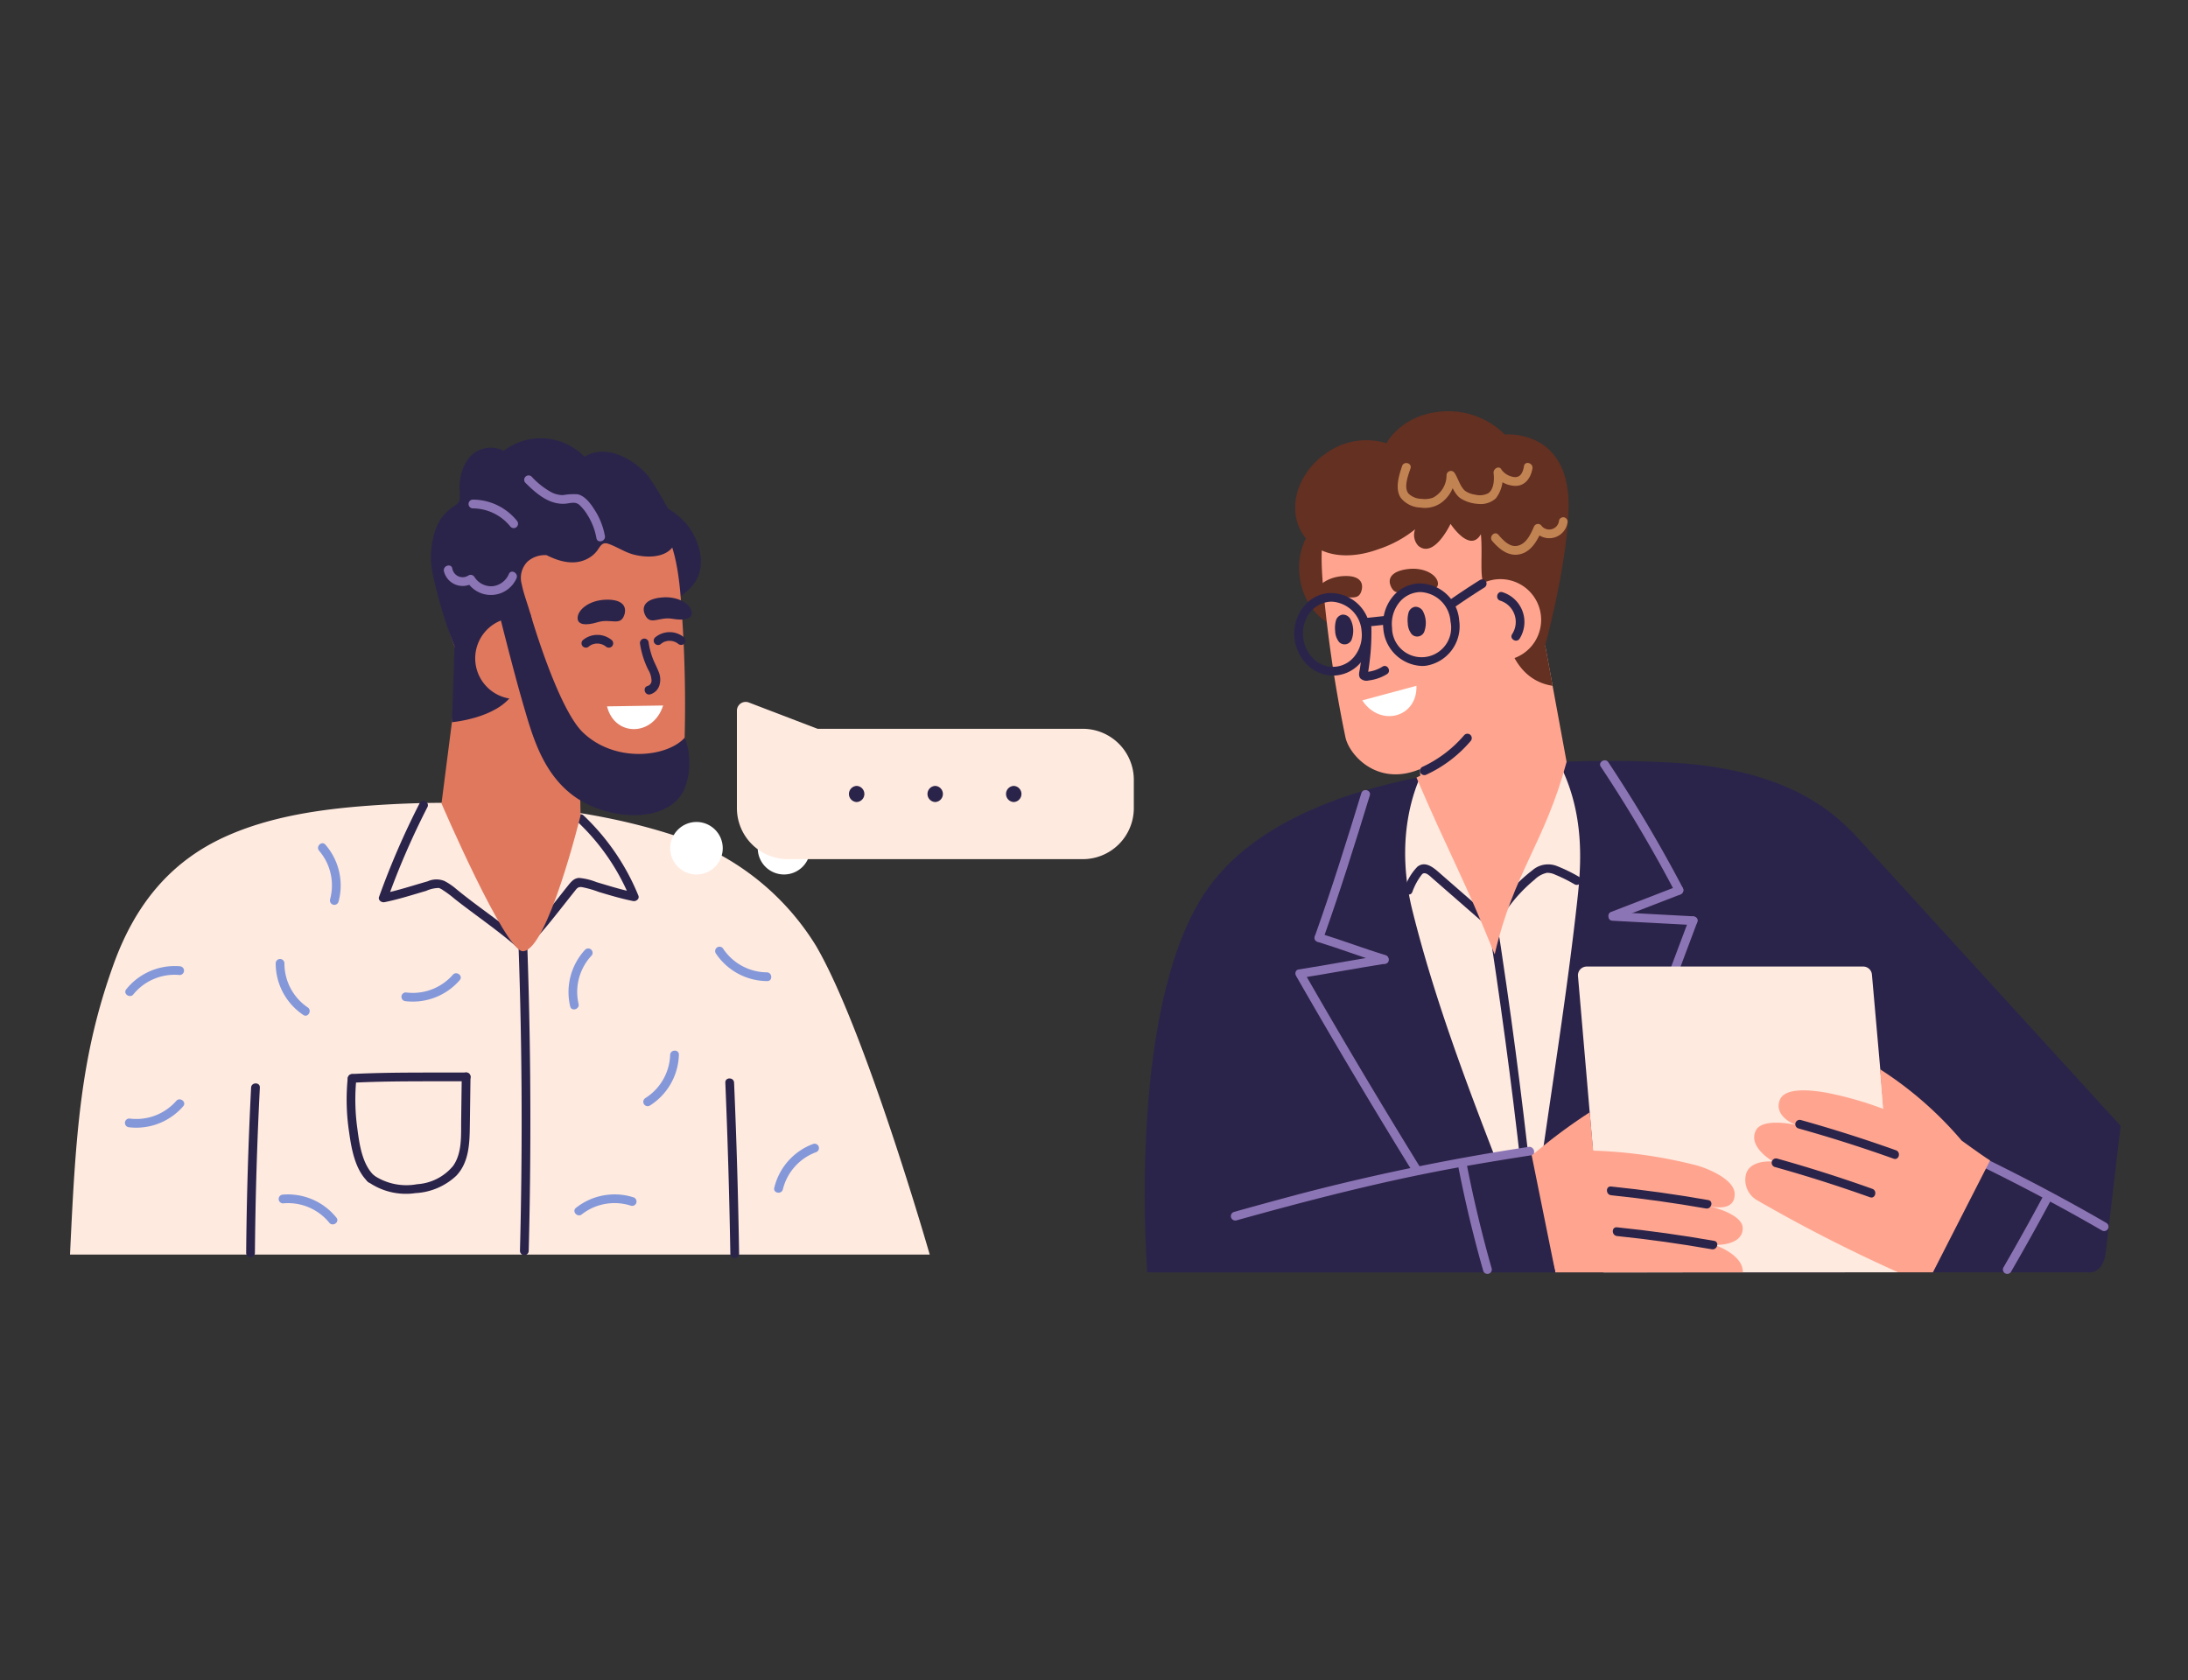 <svg xmlns="http://www.w3.org/2000/svg" xmlns:xlink="http://www.w3.org/1999/xlink" width="250" height="192" viewBox="0 0 250 192">
  <rect x="0" y="0" width="250" height="192" fill="#333333" stroke="none"/>
  <defs>
    <clipPath id="clip-path">
      <rect id="Rectángulo_37240" data-name="Rectángulo 37240" width="234.307" height="98.586" transform="translate(0 0)" fill="none"/>
    </clipPath>
  </defs>
  <g id="_63" data-name="63" transform="translate(2728 4643)">
    <rect id="Rectángulo_37254" data-name="Rectángulo 37254" width="250" height="192" transform="translate(-2728 -4643)" fill="none"/>
    <g id="Grupo_156781" data-name="Grupo 156781" transform="translate(-2720 -4596)">
      <g id="Grupo_156781-2" data-name="Grupo 156781" clip-path="url(#clip-path)">
        <path id="Trazado_128087" data-name="Trazado 128087" d="M204.39,48.879v.008a24.825,24.825,0,0,0-2.562-2.475c-5.072-4.235-11.568-5.657-17.413-6.165a122.938,122.938,0,0,0-19.343.188,75.742,75.742,0,0,0-19.343,3.584C139.665,46.136,134,49.2,130.291,54.154c-9.727,13.009-7.207,44.255-7.207,44.255l107.528,0s1.7.287,2-2.318l1.69-14.429Z" fill="#2b244a"/>
        <path id="Trazado_128088" data-name="Trazado 128088" d="M170.083,40.092c-1.69.08-3.371.19-5.041.31a94.509,94.509,0,0,0-10.75,1.34c-.41.99-3.047,6.712-.92,15.28,3.228,13,8.45,25.51,13.3,38.16.61-3.97,1.2-7.93,1.8-11.9,1.319-9.11,2.735-18.221,3.75-27.4.437-3.959.929-9.94-2.14-15.79" fill="#ffeae0"/>
        <path id="Trazado_128089" data-name="Trazado 128089" d="M184.976,58.087q-5.821,15.4-11.367,30.91-1.531,4.306-3.028,8.626c-.211.609.755.871.964.266,3.591-10.375,7.348-20.691,11.183-30.977q1.6-4.284,3.212-8.559c.228-.6-.738-.863-.964-.266" fill="#8c75b5"/>
        <path id="Trazado_128090" data-name="Trazado 128090" d="M212.87,83.643c6.572,3.067,13.056,6.36,19.329,10a.5.5,0,0,0,.5-.863c-6.272-3.644-12.756-6.937-19.328-10-.58-.27-1.088.592-.505.864" fill="#8c75b5"/>
        <path id="Trazado_128091" data-name="Trazado 128091" d="M208.884,98.408l-33.675.012L172.3,64.549a1,1,0,0,1,1-1.086h31.586a1,1,0,0,1,1,.914Z" fill="#ffeae0"/>
        <path id="Trazado_128092" data-name="Trazado 128092" d="M191.135,98.408c.059-2.052-3.23-3.13-3.23-3.13s3.23.151,3.22-1.912c-.007-1.559-3.352-2.417-3.874-2.516.465.084,2.994.672,2.952-1.421-.034-1.648-3.076-2.9-4.4-3.256A54.232,54.232,0,0,0,174.036,84.5l-.394-4.379a61.2,61.2,0,0,0-6.242,4.621h0c-.391.05-.774.106-1.145.17l3.46,13.5Z" fill="#ffa58f"/>
        <path id="Trazado_128093" data-name="Trazado 128093" d="M161.864,57.207c1.512,9.749,2.852,19.522,3.939,29.329q.48,4.335.912,8.675c.063.635,1.064.641,1,0-.989-9.879-2.161-19.736-3.58-29.563q-.628-4.356-1.307-8.707c-.1-.634-1.062-.365-.964.266" fill="#2b244a"/>
        <path id="Trazado_128094" data-name="Trazado 128094" d="M140.091,64.531q7.537,13.16,15.576,26.024,2.277,3.644,4.593,7.262c.346.54,1.211.039.863-.505q-8.177-12.772-15.858-25.854-2.175-3.7-4.31-7.432a.5.5,0,0,0-.864.5" fill="#8c75b5"/>
        <path id="Trazado_128095" data-name="Trazado 128095" d="M166.913,84.561l2.8,13.85H123.641l7.391-6.556s23.053-4.752,35.881-7.294" fill="#2b244a"/>
        <path id="Trazado_128096" data-name="Trazado 128096" d="M140.655,64.761c3.223-.514,6.431-1.117,9.654-1.631.634-.1.365-1.065-.266-.965-3.223.515-6.431,1.117-9.654,1.632-.634.1-.365,1.065.266.964" fill="#8c75b5"/>
        <path id="Trazado_128097" data-name="Trazado 128097" d="M133.273,92.472c8.465-2.36,16.955-4.549,25.611-6.1,2.675-.478,5.358-.914,8.043-1.332.634-.1.365-1.063-.266-.965a254.346,254.346,0,0,0-25.618,5.24c-2.685.706-5.362,1.443-8.036,2.189a.5.5,0,0,0,.266.964" fill="#8c75b5"/>
        <path id="Trazado_128098" data-name="Trazado 128098" d="M158.565,86.021q1.188,6.163,2.906,12.2a.5.5,0,0,0,.964-.266q-1.718-6.038-2.906-12.2c-.121-.631-1.085-.364-.964.266" fill="#8c75b5"/>
        <path id="Trazado_128099" data-name="Trazado 128099" d="M176.085,89.6q5.443.564,10.835,1.513c.63.111.9-.853.266-.964q-5.521-.972-11.1-1.549c-.639-.066-.635.934,0,1" fill="#2b244a"/>
        <path id="Trazado_128100" data-name="Trazado 128100" d="M176.755,94.262q5.443.564,10.835,1.513c.63.111.9-.853.266-.964q-5.521-.972-11.1-1.549c-.639-.066-.635.934,0,1" fill="#2b244a"/>
        <path id="Trazado_128101" data-name="Trazado 128101" d="M216.137,83.352A41.715,41.715,0,0,0,206.81,75.2l.362,4.528a39.865,39.865,0,0,0-6.408-1.836c-1.39-.25-4.81-.76-5.41.83-.63,1.64,1.19,2.6,1.84,2.841-.83-.19-3.92-.711-4.58.649-.93,1.911,2,3.541,2,3.541s-2.64-.291-3.12,1.45a2.682,2.682,0,0,0,1.19,2.92,176.085,176.085,0,0,0,16.2,8.286l3.97,0,6.532-12.788c-.782-.475-3.249-2.271-3.249-2.271" fill="#ffa58f"/>
        <path id="Trazado_128102" data-name="Trazado 128102" d="M208.631,84.459q-5.376-1.923-10.878-3.46a.5.5,0,0,0-.265.964q5.5,1.538,10.877,3.46c.607.217.869-.749.266-.964" fill="#2b244a"/>
        <path id="Trazado_128103" data-name="Trazado 128103" d="M205.931,88.866q-5.376-1.923-10.878-3.46a.5.5,0,0,0-.265.964q5.5,1.537,10.877,3.46c.607.217.869-.749.266-.964" fill="#2b244a"/>
        <path id="Trazado_128104" data-name="Trazado 128104" d="M221.78,98.343q2.361-4.079,4.585-8.227c.3-.567-.559-1.072-.864-.5q-2.226,4.152-4.584,8.226a.5.5,0,0,0,.863.505" fill="#8c75b5"/>
        <path id="Trazado_128105" data-name="Trazado 128105" d="M147.548,43.642c-1.68,5.5-3.393,10.973-5.326,16.389-.217.607.749.869.964.266,1.933-5.416,3.646-10.891,5.326-16.389.189-.617-.776-.881-.964-.266" fill="#8c75b5"/>
        <path id="Trazado_128106" data-name="Trazado 128106" d="M174.909,40.623A163.056,163.056,0,0,1,183.423,55c.3.571,1.161.066.864-.5a162.7,162.7,0,0,0-8.515-14.378c-.352-.535-1.218-.034-.863.505" fill="#8c75b5"/>
        <path id="Trazado_128107" data-name="Trazado 128107" d="M142.571,60.646c2.509.772,4.963,1.712,7.472,2.483.617.19.881-.775.266-.964-2.509-.772-4.963-1.711-7.472-2.483-.617-.19-.88.775-.266.964" fill="#8c75b5"/>
        <path id="Trazado_128108" data-name="Trazado 128108" d="M176.257,58.228l9.2.492c.643.035.641-.966,0-1l-9.2-.492c-.643-.034-.641.966,0,1" fill="#8c75b5"/>
        <path id="Trazado_128109" data-name="Trazado 128109" d="M176.39,58.168l7.6-2.939c.594-.229.336-1.2-.266-.964q-3.8,1.469-7.6,2.94c-.594.229-.336,1.2.266.963" fill="#8c75b5"/>
        <path id="Trazado_128110" data-name="Trazado 128110" d="M153.365,54.965a7.152,7.152,0,0,1,1.113-2.043c.367-.383.912.216,1.2.463q.636.554,1.272,1.11,2.544,2.222,5.089,4.442c.483.422,1.193-.283.707-.707l-6.079-5.306c-.716-.624-1.74-1.636-2.714-.87A6.334,6.334,0,0,0,152.5,54.46c-.255.584.606,1.094.863.505" fill="#2b244a"/>
        <path id="Trazado_128111" data-name="Trazado 128111" d="M163,58.872a17.375,17.375,0,0,1,4.345-5.343,2.865,2.865,0,0,1,1.413-.779,2.138,2.138,0,0,1,.956.222,17.25,17.25,0,0,1,2.223,1.109.5.5,0,0,0,.5-.863,18.175,18.175,0,0,0-2.515-1.231,2.729,2.729,0,0,0-2.821.465,17.891,17.891,0,0,0-4.968,5.915c-.3.569.562,1.075.863.505" fill="#2b244a"/>
        <path id="Trazado_128112" data-name="Trazado 128112" d="M153.845,41.863c3.655,8.564,5.454,11.553,8.936,20.208,2.147-9.33,5.728-12.73,8.216-21.992-1.035.09-10.127-1.741-17.152,1.784" fill="#ffa58f"/>
        <path id="Trazado_128113" data-name="Trazado 128113" d="M168.549,26.759,171,40.079a24.507,24.507,0,0,1-16.712,1.695l-.439-8.014Z" fill="#ffa58f"/>
        <path id="Trazado_128114" data-name="Trazado 128114" d="M151.858,17.534c.4,3.739-1.816,7.045-4.959,7.385s-6.018-2.416-6.422-6.155,1.816-7.045,4.959-7.385,6.018,2.416,6.422,6.155" fill="#633022"/>
        <path id="Trazado_128115" data-name="Trazado 128115" d="M168.814,9.588c-3.1-8.421-10.169-8.814-17.633-4.922s-8.625,7.774-8.042,14.956a151.065,151.065,0,0,0,2.606,17.709c.54,2.227,4.311,6.252,9.9,2.853a31.465,31.465,0,0,0,11.21-11.411c1.525-2.688,5.061-10.763,1.956-19.185" fill="#ffa58f"/>
        <path id="Trazado_128116" data-name="Trazado 128116" d="M163.945,2.661A9.191,9.191,0,0,0,157.786,0c-5.313-.107-7.277,3.483-7.367,3.651a7.845,7.845,0,0,0-6.866,1.126c-3.4,2.319-4.577,6.516-2.628,9.374,1.743,2.554,5.25,2.839,8.574,1.615a13.294,13.294,0,0,0,4.2-2.282,1.788,1.788,0,0,0,.371,1.906c1.795,1.483,3.669-2.52,3.669-2.52s2.206,3.4,3.466,1.181c.221,2.2-.172,4.849.375,5.808a23.612,23.612,0,0,0,2.121,3.076s.054,7.582,5.7,8.442l-.849-4.62s2.426-8.807,2.667-15.363c.351-9.488-7.271-8.735-7.271-8.735" fill="#633022"/>
        <path id="Trazado_128117" data-name="Trazado 128117" d="M162.5,14.826c.785.916,1.826,1.79,3.118,1.525,1.343-.276,2.036-1.578,2.545-2.717l-.786.1a2.114,2.114,0,0,0,3.722-.986.516.516,0,0,0-.349-.615.5.5,0,0,0-.615.349,1.126,1.126,0,0,1-2.051.545.5.5,0,0,0-.785.1c-.381.854-.837,1.958-1.833,2.23-.934.255-1.716-.606-2.259-1.24-.419-.49-1.124.221-.707.707" fill="#c28353"/>
        <path id="Trazado_128118" data-name="Trazado 128118" d="M152.2,6.272c-.358,1.074-.842,2.587-.146,3.627a2.987,2.987,0,0,0,2.244,1.107,3.255,3.255,0,0,0,2.257-.463,3.916,3.916,0,0,0,1.726-3.216l-.932.253c.5.771.771,1.871,1.57,2.4a4.2,4.2,0,0,0,2,.609,2.557,2.557,0,0,0,1.992-.634,3.828,3.828,0,0,0,.71-3.138l-.913.386a2.984,2.984,0,0,0,2.111,1.3c1.308.2,2.077-.768,2.276-1.968.1-.63-.859-.9-.964-.266-.13.781-.451,1.439-1.335,1.213a2.1,2.1,0,0,1-1.225-.789c-.266-.562-.982-.121-.914.385.094.7.045,1.876-.628,2.3a2.11,2.11,0,0,1-1.484.152,2.592,2.592,0,0,1-1.154-.44c-.55-.475-.787-1.416-1.181-2.022a.5.5,0,0,0-.931.252,2.872,2.872,0,0,1-1.561,2.563,2.756,2.756,0,0,1-1.3.127,2.147,2.147,0,0,1-1.5-.622c-.557-.73-.005-2.1.247-2.857.2-.612-.761-.875-.964-.266" fill="#c28353"/>
        <path id="Trazado_128119" data-name="Trazado 128119" d="M147.575,20.477c-.364,1.362-1.531.456-3,.977-1.348.479-2.279.407-2.322-.363-.052-.931,1.206-2.115,3.163-2.25,1.832-.127,2.422.642,2.157,1.636" fill="#633022"/>
        <path id="Trazado_128120" data-name="Trazado 128120" d="M150.964,20.111c.646,1.253,1.593.119,3.137.314,1.42.18,2.314-.089,2.191-.85-.148-.921-1.63-1.808-3.57-1.523-1.817.267-2.229,1.145-1.758,2.059" fill="#633022"/>
        <path id="Trazado_128121" data-name="Trazado 128121" d="M146.247,23.671a1,1,0,0,0-.851-.43.942.942,0,0,0-.764.721,3.282,3.282,0,0,0-.077,1.16,2.082,2.082,0,0,0,.461,1.266.872.872,0,0,0,1.465-.42,2.882,2.882,0,0,0-.234-2.3" fill="#2b244a"/>
        <path id="Trazado_128122" data-name="Trazado 128122" d="M144.307,30.208a4.2,4.2,0,0,1-2.789-1.084,5.017,5.017,0,0,1-.714-6.612,4.166,4.166,0,0,1,2.929-1.726,4.557,4.557,0,0,1,4.84,4.231,4.906,4.906,0,0,1-.9,3.442,4.168,4.168,0,0,1-2.929,1.725,4.086,4.086,0,0,1-.441.024m-.139-8.445a3.018,3.018,0,0,0-.328.018,3.176,3.176,0,0,0-2.229,1.322,4.016,4.016,0,0,0,.569,5.271,3.124,3.124,0,0,0,4.69-.507,3.91,3.91,0,0,0,.709-2.742,3.607,3.607,0,0,0-3.411-3.362" fill="#2b244a"/>
        <path id="Trazado_128123" data-name="Trazado 128123" d="M154.541,22.775a1,1,0,0,0-.85-.43.941.941,0,0,0-.765.721,3.263,3.263,0,0,0-.076,1.161,2.074,2.074,0,0,0,.46,1.265.872.872,0,0,0,1.465-.42,2.878,2.878,0,0,0-.234-2.3" fill="#2b244a"/>
        <path id="Trazado_128124" data-name="Trazado 128124" d="M147.7,24.733a26.3,26.3,0,0,1-.319,4.69c-.06.367-.212.8.065,1.116a1.01,1.01,0,0,0,.951.225,5.1,5.1,0,0,0,2.073-.717c.547-.336.045-1.2-.505-.863a4.072,4.072,0,0,1-.987.449,4.231,4.231,0,0,1-.521.121c-.085.014-.169.024-.254.03l-.1.007c-.111-.006-.1.007.047.041l.129.22c-.015.1-.012.081.01-.045l.027-.159c.018-.106.035-.212.051-.319.038-.239.071-.478.1-.718.058-.445.107-.89.143-1.337a27.26,27.26,0,0,0,.084-2.741.5.5,0,0,0-1,0" fill="#2b244a"/>
        <path id="Trazado_128125" data-name="Trazado 128125" d="M158.787,23.922a4.652,4.652,0,1,0,4.569-4.733,4.651,4.651,0,0,0-4.569,4.733" fill="#ffa58f"/>
        <path id="Trazado_128126" data-name="Trazado 128126" d="M165.635,25.982a3.565,3.565,0,0,0-1.958-5.3c-.614-.2-.876.764-.266.964a2.554,2.554,0,0,1,1.361,3.832c-.341.548.523,1.051.863.505" fill="#2b244a"/>
        <path id="Trazado_128127" data-name="Trazado 128127" d="M153.842,31.379c.119,3.618-4.137,4.77-6.191,1.665Z" fill="#fff"/>
        <path id="Trazado_128128" data-name="Trazado 128128" d="M155,41.521a14.782,14.782,0,0,0,5.022-3.813.514.514,0,0,0,0-.707.5.5,0,0,0-.708,0,14.08,14.08,0,0,1-4.819,3.656.505.505,0,0,0-.179.685.512.512,0,0,0,.684.179" fill="#2b244a"/>
        <path id="Trazado_128129" data-name="Trazado 128129" d="M154.459,29.111a4.605,4.605,0,0,1-4.4-4.254,4.909,4.909,0,0,1,.9-3.442,4.166,4.166,0,0,1,2.928-1.725,4.561,4.561,0,0,1,4.841,4.231,4.558,4.558,0,0,1-3.825,5.167,4.255,4.255,0,0,1-.435.023m-.145-8.444a3.018,3.018,0,0,0-.328.018,3.175,3.175,0,0,0-2.23,1.322,3.914,3.914,0,0,0-.708,2.743,3.376,3.376,0,1,0,6.677-.722,3.607,3.607,0,0,0-3.411-3.361" fill="#2b244a"/>
        <path id="Trazado_128130" data-name="Trazado 128130" d="M148.341,24.6l1.781-.192a.543.543,0,0,0,.354-.147.5.5,0,0,0-.354-.853l-1.781.192a.549.549,0,0,0-.354.146.514.514,0,0,0-.146.354.505.505,0,0,0,.5.5" fill="#2b244a"/>
        <path id="Trazado_128131" data-name="Trazado 128131" d="M158.021,22.521q1.764-1.233,3.588-2.377a.511.511,0,0,0,.18-.685.506.506,0,0,0-.684-.179q-1.824,1.143-3.589,2.378a.513.513,0,0,0-.179.684.5.5,0,0,0,.684.179" fill="#2b244a"/>
        <path id="Trazado_128132" data-name="Trazado 128132" d="M18.181,96.381H98.23S90.867,70.722,85.24,61.1a29.356,29.356,0,0,0-14.383-12c-11.35-4.1-24.578-4.9-36.548-4.036-5.589.4-11.387,1.219-16.52,3.531C11.45,51.452,7.445,56.4,5,63.147,1.2,73.645.647,82.49,0,96.381Z" fill="#ffeae0"/>
        <path id="Trazado_128133" data-name="Trazado 128133" d="M58.69,46.206a26.264,26.264,0,0,1,6.254,9.156c.151.384-.28.682-.615.614-1.326-.267-2.62-.651-3.915-1.04a12.018,12.018,0,0,0-1.925-.551c-.466-.054-.572.149-.834.476q-.268.334-.535.671c-1.473,1.854-2.914,3.754-4.556,5.465-.447.465-1.153-.243-.707-.707,1.819-1.9,3.393-4.016,5.033-6.064.346-.433.691-.879,1.3-.891a7,7,0,0,1,1.963.479c1.474.436,2.937.9,4.445,1.2l-.615.615a25.108,25.108,0,0,0-6-8.714c-.459-.452.248-1.159.707-.707" fill="#2b244a"/>
        <path id="Trazado_128134" data-name="Trazado 128134" d="M40.83,45.257a88.522,88.522,0,0,0-4.551,10.5l-.615-.615c1.762-.355,3.463-.93,5.191-1.416a2.443,2.443,0,0,1,1.931-.04,7.129,7.129,0,0,1,1.294.873c2.615,2.169,5.487,3.99,8.021,6.266.48.432-.229,1.137-.707.707-2.356-2.116-4.985-3.86-7.466-5.818a11.76,11.76,0,0,0-1.292-.965,2.162,2.162,0,0,0-.484-.267,3.671,3.671,0,0,0-1.459.332c-1.582.459-3.147.967-4.763,1.292-.336.068-.764-.23-.616-.616a90.834,90.834,0,0,1,4.653-10.734c.306-.566,1.17-.061.863.505" fill="#2b244a"/>
        <path id="Trazado_128135" data-name="Trazado 128135" d="M51.626,47.812q1.1,18.762.958,37.572-.036,5.283-.174,10.567a.5.5,0,0,1-1,0q.49-18.789-.266-37.583-.208-5.28-.518-10.556c-.038-.643.962-.641,1,0" fill="#2b244a"/>
        <path id="Trazado_128136" data-name="Trazado 128136" d="M65.094,10.1a8.157,8.157,0,0,1,4.673,2.082A7.2,7.2,0,0,1,72,16.259a4.7,4.7,0,0,1-.235,2.635c-.741,1.733-2.727,2.79-4.593,3.725Z" fill="#2b244a"/>
        <path id="Trazado_128137" data-name="Trazado 128137" d="M42.733,15.314C44.361,6.488,51.255,4.9,59.272,7.465s9.822,6.194,10.468,13.371a150.934,150.934,0,0,1,.445,17.893c-.154,2.286-3.185,6.9-9.274,4.5a31.476,31.476,0,0,1-12.987-9.337c-1.96-2.39-6.818-9.746-5.191-18.574" fill="#e0785e"/>
        <path id="Trazado_128138" data-name="Trazado 128138" d="M58.217,39.685l.119,6.506s-3.786,15.522-6.6,15.522c-2.023,0-9.291-16.888-9.291-16.888l2.431-18.967Z" fill="#e0785e"/>
        <path id="Trazado_128139" data-name="Trazado 128139" d="M65.7,23.265c.59,1.281,1.586.189,3.12.453,1.41.242,2.316.014,2.227-.753-.107-.926-1.549-1.878-3.5-1.679-1.826.186-2.277,1.045-1.847,1.979" fill="#2b244a"/>
        <path id="Trazado_128140" data-name="Trazado 128140" d="M63.335,23.264c-.424,1.345-1.549.388-3.038.843-1.368.419-2.3.306-2.3-.465-.01-.933,1.3-2.059,3.26-2.108,1.835-.046,2.391.749,2.082,1.73" fill="#2b244a"/>
        <path id="Trazado_128141" data-name="Trazado 128141" d="M66.1,26.354a9.1,9.1,0,0,0,.436,1.759c.2.565.5,1.087.714,1.647a2.271,2.271,0,0,1,.094,1.561,1.539,1.539,0,0,1-1.063,1.036c-.627.149-.894-.816-.267-.965a.635.635,0,0,0,.431-.625,2.6,2.6,0,0,0-.384-1.234,10.127,10.127,0,0,1-.926-2.913A.516.516,0,0,1,65.485,26a.5.5,0,0,1,.616.349" fill="#2b244a"/>
        <path id="Trazado_128142" data-name="Trazado 128142" d="M43.933,26.884c.69,1.279,2.863,5.866,3.505,5.866a6.069,6.069,0,0,0,4.908-3.155,9.214,9.214,0,0,0,.439-2.954c.692-2.185-.78-4.794-1.164-6.851a2.64,2.64,0,0,1,.677-2.628,3.007,3.007,0,0,1,2.154-.715c1.544.786,3.345,1.252,4.922.268a3.157,3.157,0,0,0,.859-.786c.376-.5.549-1.029,1.293-.774.981.337,1.823.941,2.843,1.214,1.623.435,4.136.439,4.822-1.471.658-1.835.512-2.429-.771-3.681-.028-.027-.265-.425-.294-.444A31.272,31.272,0,0,0,66.017,7.34C64.339,5.408,61.208,3.673,58.781,5.2a6.956,6.956,0,0,0-9.226-.682,3.3,3.3,0,0,0-2.84-.064c-1.577.726-2.182,2.629-2.224,4.238a7.741,7.741,0,0,1,.013,1.427c-.117.5-.576.673-.961.954a5.306,5.306,0,0,0-1.587,1.956,9.515,9.515,0,0,0-.411,6.036,51.971,51.971,0,0,0,2.388,7.822" fill="#2b244a"/>
        <path id="Trazado_128143" data-name="Trazado 128143" d="M43.933,26.884l-.3,8.653S49.717,35.027,51,31.5s-7.071-4.617-7.071-4.617" fill="#2b244a"/>
        <path id="Trazado_128144" data-name="Trazado 128144" d="M55.062,26.064a4.652,4.652,0,1,1-6.286-1.938,4.653,4.653,0,0,1,6.286,1.938" fill="#e0785e"/>
        <path id="Trazado_128145" data-name="Trazado 128145" d="M52.573,23.049S55.684,33.888,58.6,36.7c3.65,3.518,9.619,2.853,11.641.6a8.1,8.1,0,0,1-.1,6.033c-1.408,2.865-5.724,3.579-9.906,2.056-5.782-2.106-7.248-7.776-8.434-11.82s-2.929-11.1-2.929-11.1Z" fill="#2b244a"/>
        <path id="Trazado_128146" data-name="Trazado 128146" d="M75.876,76.733q.421,9.772.573,19.553a.5.5,0,0,1-1,0q-.165-9.78-.573-19.553c-.028-.643.972-.642,1,0" fill="#2b244a"/>
        <path id="Trazado_128147" data-name="Trazado 128147" d="M45.261,76.571c-4.346.022-8.7-.048-13.04.172-.643.032-.641-.968,0-1,4.343-.22,8.694-.15,13.04-.172a.5.5,0,0,1,0,1" fill="#2b244a"/>
        <path id="Trazado_128148" data-name="Trazado 128148" d="M45.761,76.071c-.031,1.935-.049,3.869-.08,5.8s-.129,4.018-1.555,5.508a7.363,7.363,0,0,1-4.649,1.976,7.487,7.487,0,0,1-5.451-1.31c-.505-.4.207-1.1.707-.707a6.687,6.687,0,0,0,4.922,1,5.807,5.807,0,0,0,4.123-2.1c1.046-1.494.892-3.5.916-5.237.023-1.645.04-3.29.067-4.935a.5.5,0,0,1,1,0" fill="#2b244a"/>
        <path id="Trazado_128149" data-name="Trazado 128149" d="M32.722,76.243a24.028,24.028,0,0,0,.117,5.8c.225,1.734.554,4.03,1.9,5.3.468.443-.24,1.149-.708.708-1.447-1.368-1.865-3.7-2.13-5.577a24.755,24.755,0,0,1-.174-6.23c.073-.632,1.074-.639,1,0" fill="#2b244a"/>
        <path id="Trazado_128150" data-name="Trazado 128150" d="M61.21,26.882c-.011-.01-.093-.077-.034-.031s-.013-.008-.023-.015c-.045-.031-.091-.061-.139-.088s-.1-.049-.146-.075.084.031.019.008l-.086-.032a2.649,2.649,0,0,0-.318-.082c-.066-.013,0-.008.024,0a.46.46,0,0,0-.091-.009q-.083-.006-.165-.006c-.049,0-.1,0-.147,0l-.091.008c-.071.006.093-.017.024,0a2.93,2.93,0,0,0-.32.079l-.085.03c-.062.022-.011-.005.018-.008a.5.5,0,0,0-.147.074c-.047.026-.094.055-.139.086,0,0-.061.041-.06.042.048-.037.058-.045.029-.021l-.042.035a.5.5,0,0,1-.707-.707,2.571,2.571,0,0,1,3.333,0,.5.5,0,0,1,0,.707.513.513,0,0,1-.707,0" fill="#2b244a"/>
        <path id="Trazado_128151" data-name="Trazado 128151" d="M69.471,26.57c-.011-.01-.093-.077-.034-.031s-.013-.008-.023-.015c-.045-.031-.091-.061-.139-.088s-.1-.049-.146-.075.084.031.019.007l-.086-.031a2.473,2.473,0,0,0-.318-.082c-.066-.013,0-.008.024,0a.4.4,0,0,0-.091-.009q-.083-.006-.165-.006c-.049,0-.1,0-.147,0l-.091.008c-.071.005.093-.017.024,0a2.93,2.93,0,0,0-.32.079l-.086.03c-.061.022-.01,0,.019-.008a.5.5,0,0,0-.147.074c-.047.026-.094.055-.139.086,0,0-.061.041-.06.042.048-.037.058-.045.029-.022l-.042.036a.5.5,0,1,1-.707-.707,2.571,2.571,0,0,1,3.333,0,.5.5,0,0,1,0,.707.513.513,0,0,1-.707,0" fill="#2b244a"/>
        <path id="Trazado_128152" data-name="Trazado 128152" d="M61.358,33.728c.879,3.512,5.288,3.452,6.41-.1Z" fill="#fff"/>
        <path id="Trazado_128153" data-name="Trazado 128153" d="M24.5,63.1a6.071,6.071,0,0,0,2.658,5.031c.533.355.033,1.221-.505.863A7.105,7.105,0,0,1,23.5,63.1a.5.5,0,0,1,1,0" fill="#8498d9"/>
        <path id="Trazado_128154" data-name="Trazado 128154" d="M29.712,55.786a6.07,6.07,0,0,0-1.245-5.552c-.421-.482.289-1.187.714-.7a7.108,7.108,0,0,1,1.5,6.515.5.5,0,0,1-.965-.262" fill="#8498d9"/>
        <path id="Trazado_128155" data-name="Trazado 128155" d="M65.729,78.5a6.071,6.071,0,0,0,2.841-4.93c.016-.64,1.016-.678,1-.033a7.1,7.1,0,0,1-3.307,5.809.5.5,0,0,1-.533-.846" fill="#8498d9"/>
        <path id="Trazado_128156" data-name="Trazado 128156" d="M85.246,84.678a6.071,6.071,0,0,0-3.793,4.241c-.147.624-1.133.456-.985-.173A7.107,7.107,0,0,1,84.9,83.74a.5.5,0,0,1,.348.938" fill="#8498d9"/>
        <path id="Trazado_128157" data-name="Trazado 128157" d="M6.817,80.836a6.068,6.068,0,0,0,5.32-2.017c.418-.486,1.216.118.8.607a7.1,7.1,0,0,1-6.238,2.4.5.5,0,0,1,.123-.992" fill="#8498d9"/>
        <path id="Trazado_128158" data-name="Trazado 128158" d="M38.416,66.425a6.069,6.069,0,0,0,5.32-2.017c.418-.485,1.216.118.795.607a7.1,7.1,0,0,1-6.238,2.4.5.5,0,0,1,.123-.992" fill="#8498d9"/>
        <path id="Trazado_128159" data-name="Trazado 128159" d="M12.482,64.427A6.068,6.068,0,0,0,7.24,66.641c-.4.5-1.219-.073-.816-.578a7.106,7.106,0,0,1,6.144-2.632.5.5,0,0,1-.086,1" fill="#8498d9"/>
        <path id="Trazado_128160" data-name="Trazado 128160" d="M24.381,90.525a6.068,6.068,0,0,1,5.242,2.214c.4.5,1.219-.073.816-.578A7.106,7.106,0,0,0,24.3,89.529a.5.5,0,0,0,.086,1" fill="#8498d9"/>
        <path id="Trazado_128161" data-name="Trazado 128161" d="M59.579,62.223a6.072,6.072,0,0,0-1.473,5.5c.15.623-.806.918-.957.29a7.106,7.106,0,0,1,1.7-6.466.5.5,0,0,1,.733.68" fill="#8498d9"/>
        <path id="Trazado_128162" data-name="Trazado 128162" d="M64.078,90.791a6.068,6.068,0,0,0-5.6.993c-.5.4-1.174-.342-.668-.744a7.1,7.1,0,0,1,6.576-1.2.5.5,0,0,1-.306.952" fill="#8498d9"/>
        <path id="Trazado_128163" data-name="Trazado 128163" d="M74.613,61.4a6.069,6.069,0,0,0,5,2.725c.64,0,.7,1,.056,1a7.1,7.1,0,0,1-5.884-3.171.5.5,0,0,1,.833-.552" fill="#8498d9"/>
        <path id="Trazado_128164" data-name="Trazado 128164" d="M51.012,19.1a3.2,3.2,0,0,1-5.663.35l.684.179a2.2,2.2,0,0,1-3.316-1.373c-.1-.63.862-.9.965-.266a1.2,1.2,0,0,0,1.847.775.507.507,0,0,1,.684.18,2.265,2.265,0,0,0,2.114,1.047,2.3,2.3,0,0,0,1.822-1.4c.261-.586,1.123-.078.863.505" fill="#8c75b5"/>
        <path id="Trazado_128165" data-name="Trazado 128165" d="M60.15,14.51a7.4,7.4,0,0,0-1.023-2.655,5.411,5.411,0,0,0-.914-1.14c-.426-.381-.888-.246-1.406-.174-1.935.27-3.493-1.092-4.771-2.36a.5.5,0,0,1,.707-.707,8.944,8.944,0,0,0,2.271,1.792,2.933,2.933,0,0,0,1.317.318,6.82,6.82,0,0,1,1.68-.092c.9.206,1.556,1.177,2.015,1.916a8.161,8.161,0,0,1,1.088,2.836c.115.629-.848.9-.964.266" fill="#8c75b5"/>
        <path id="Trazado_128166" data-name="Trazado 128166" d="M50.343,13.211A5.549,5.549,0,0,0,46.037,11.1a.5.5,0,0,1,0-1A6.5,6.5,0,0,1,51.05,12.5a.516.516,0,0,1,0,.707.5.5,0,0,1-.707,0" fill="#8c75b5"/>
        <path id="Trazado_128167" data-name="Trazado 128167" d="M21.691,77.3q-.481,9.435-.565,18.884a.5.5,0,0,1-1,0q.083-9.447.565-18.884c.033-.64,1.033-.644,1,0" fill="#2b244a"/>
        <path id="Trazado_128168" data-name="Trazado 128168" d="M84.581,49.94a3,3,0,1,1-3-3,3,3,0,0,1,3,3" fill="#fff"/>
        <path id="Trazado_128169" data-name="Trazado 128169" d="M74.581,49.94a3,3,0,1,1-3-3,3,3,0,0,1,3,3" fill="#fff"/>
        <path id="Trazado_128170" data-name="Trazado 128170" d="M82.011,36.292h33.724a5.832,5.832,0,0,1,5.815,5.814v3.268a5.832,5.832,0,0,1-5.815,5.815H82.011A5.832,5.832,0,0,1,76.2,45.374V42.106a5.831,5.831,0,0,1,5.814-5.814" fill="#ffeae0"/>
        <path id="Trazado_128171" data-name="Trazado 128171" d="M76.2,42.106V34.217a1,1,0,0,1,1.358-.933l7.856,3.008Z" fill="#ffeae0"/>
        <path id="Trazado_128172" data-name="Trazado 128172" d="M107.83,42.817a.924.924,0,0,1,0,1.846.924.924,0,0,1,0-1.846" fill="#2b244a"/>
        <path id="Trazado_128173" data-name="Trazado 128173" d="M98.855,42.817a.924.924,0,0,1,0,1.846.924.924,0,0,1,0-1.846" fill="#2b244a"/>
        <path id="Trazado_128174" data-name="Trazado 128174" d="M89.881,42.817a.924.924,0,0,1,0,1.846.924.924,0,0,1,0-1.846" fill="#2b244a"/>
      </g>
    </g>
  </g>
</svg>
